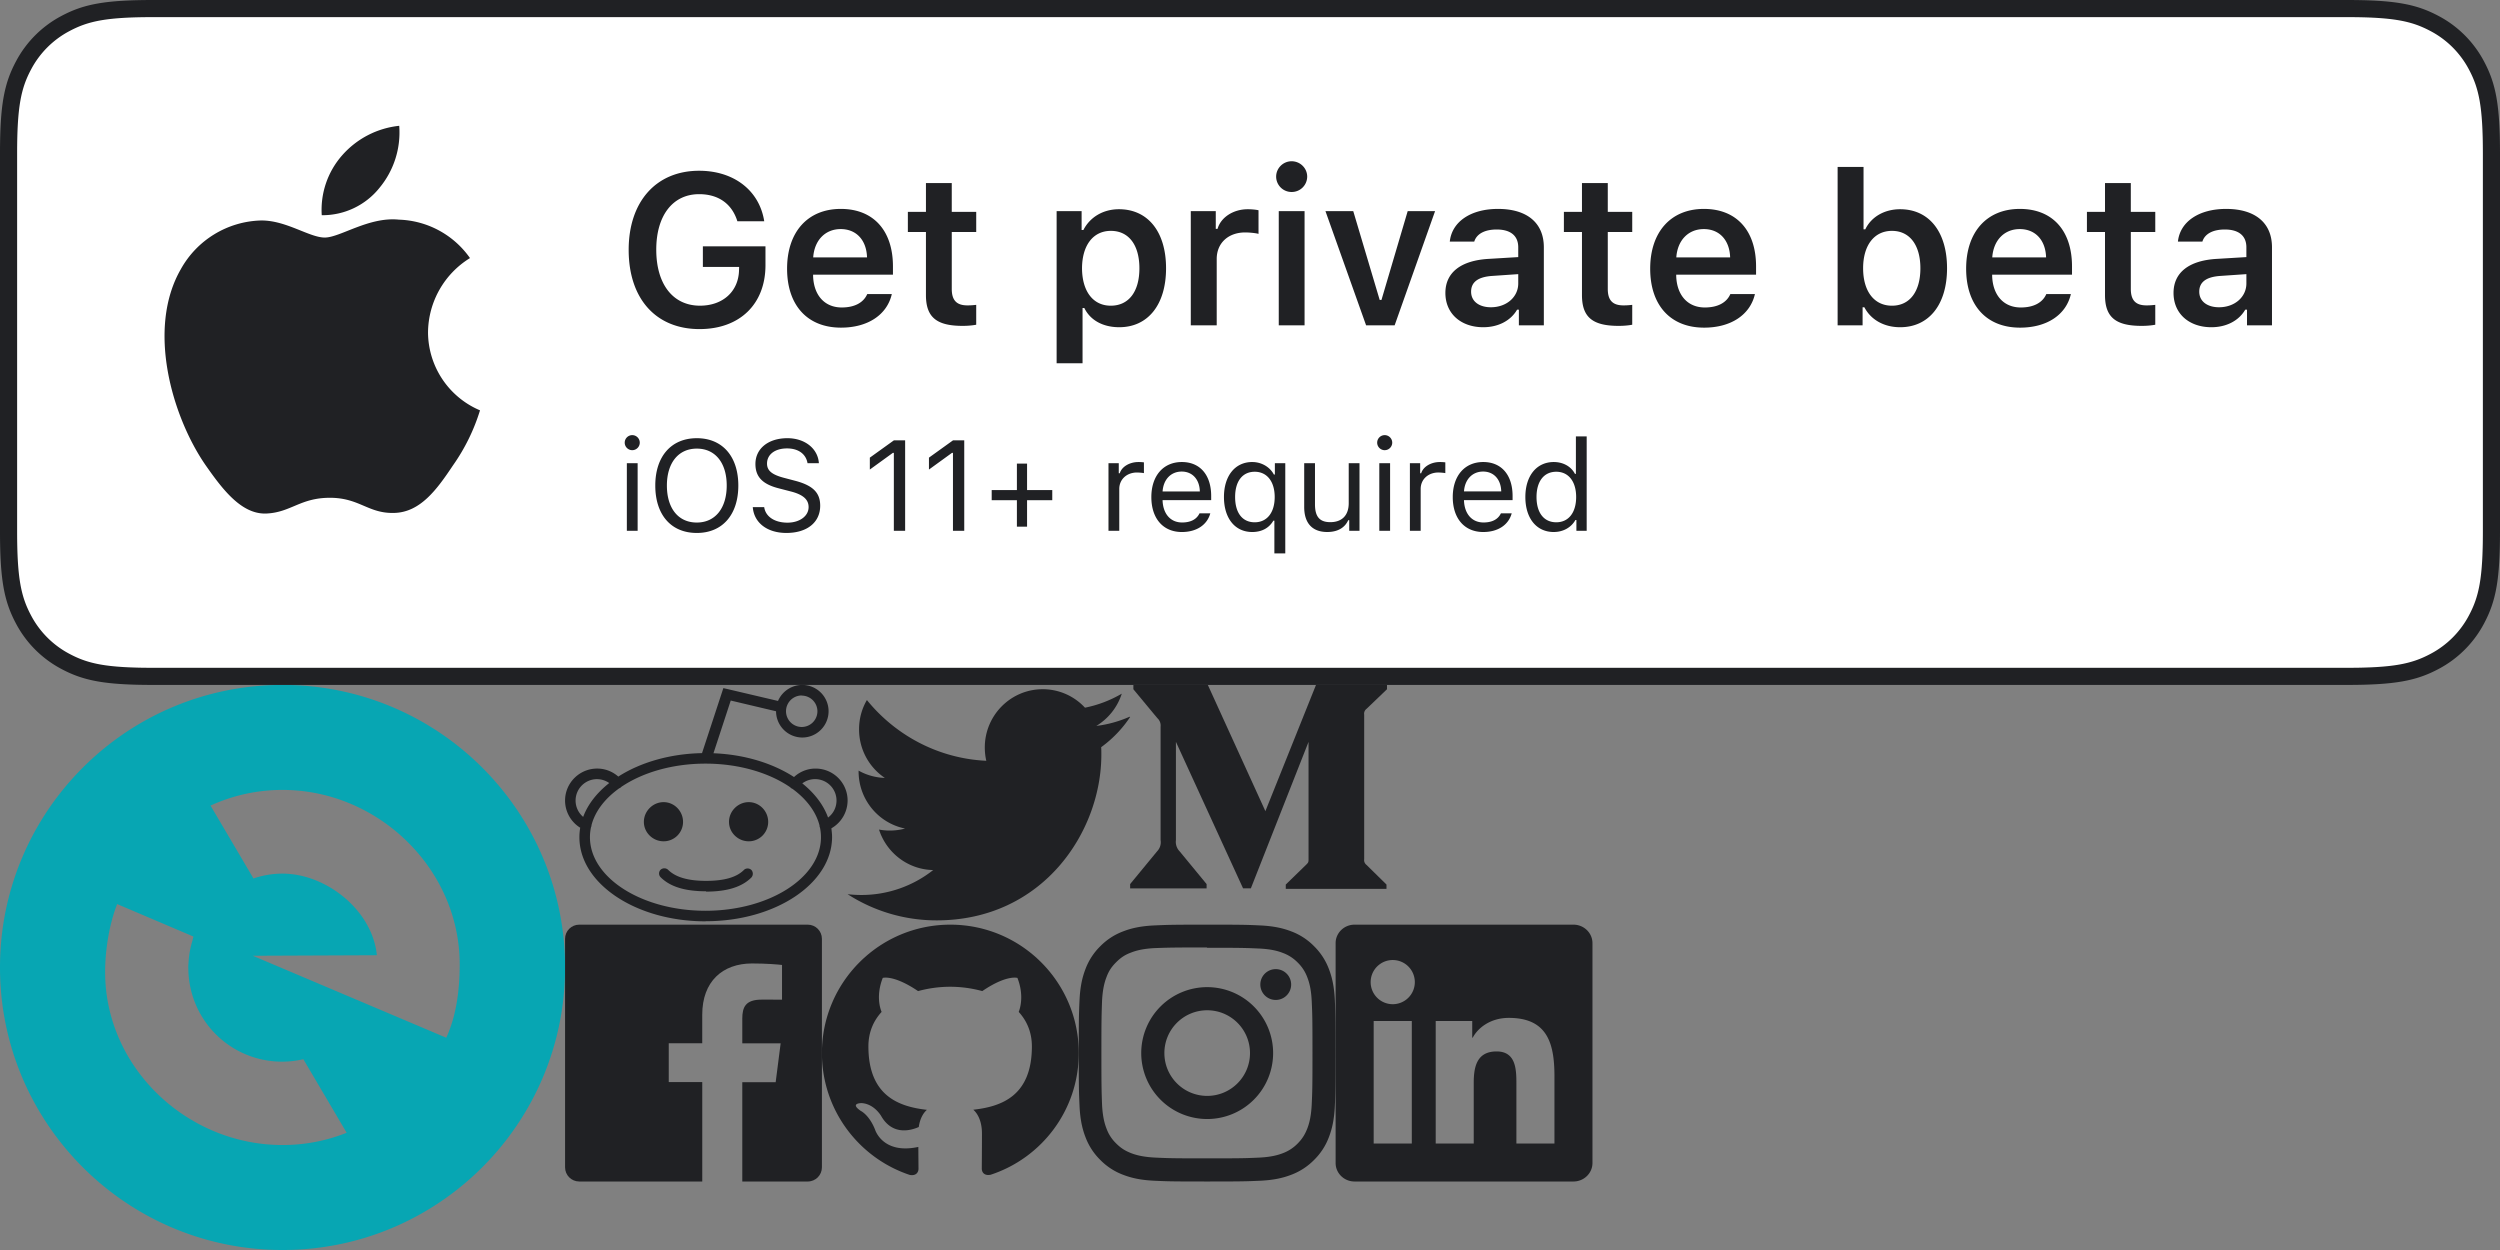<?xml version="1.0" encoding="UTF-8"?><svg width="292" height="146" viewBox="0 0 292 146" xmlns="http://www.w3.org/2000/svg" xmlns:xlink="http://www.w3.org/1999/xlink"><rect x="0" y="0" width="292" height="146" fill="#808080" stroke="none"/><svg width="66" height="66" viewBox="0 0 66 66" id="svg--MEWlogo" y="80" xmlns="http://www.w3.org/2000/svg"><path d="M33 0C14.774 0 0 14.775 0 33s14.775 33 33 33 33-14.775 33-33S51.227 0 33 0zm0 53.74c-11.156 0-20.721-9.044-20.721-20.203 0-2.62.498-5.644 1.406-7.94l8.902 3.791c-.03.124-.066.288-.107.47a10.899 10.899 0 00-.466 2.675c-.02.18-.026.36-.02.541 0 .042.005.083.007.124A10.935 10.935 0 0035.43 43.714l5.06 8.592A20.146 20.146 0 0133 53.74zm19.124-12.532l-22.598-9.575 14.493-.063c-.52-5.257-5.923-9.53-11.018-9.53a10.405 10.405 0 00-3.396.566l-5.015-8.514a20.126 20.126 0 018.412-1.829c11.156 0 20.69 9.211 20.69 20.367-.002 3.01-.39 6.012-1.57 8.578h.002z" fill="#07A6B3" fill-rule="nonzero"/></svg><svg width="292" height="80" viewBox="0 0 292 80" id="svg--betaButton" xmlns="http://www.w3.org/2000/svg"><g fill="none" fill-rule="evenodd"><path d="M17.947 1c-5.539 0-7.885.453-10.313 1.752a11.721 11.721 0 00-4.882 4.882C1.453 10.062 1 12.408 1 17.947v44.106c0 5.539.453 7.885 1.752 10.313a11.721 11.721 0 004.882 4.882C10.062 78.547 12.408 79 17.947 79h256.106c5.539 0 7.885-.453 10.313-1.752a11.721 11.721 0 004.882-4.882c1.299-2.428 1.752-4.774 1.752-10.313V17.947c0-5.539-.453-7.885-1.752-10.313a11.721 11.721 0 00-4.882-4.882C281.938 1.453 279.592 1 274.053 1H17.947z" stroke="#202124" stroke-width="2" fill="#FFF"/><path d="M49.993 38.779a9.946 9.946 0 006.072 9.15 22.799 22.799 0 01-3.158 6.43c-1.86 2.783-3.81 5.502-6.906 5.552-3.008.07-4.019-1.77-7.469-1.77-3.482 0-4.56 1.72-7.444 1.84-2.948.109-5.201-2.97-7.129-5.727-3.853-5.629-6.853-15.864-2.83-22.828a11.055 11.055 0 019.302-5.673c2.95-.06 5.69 1.993 7.505 1.993 1.78 0 5.165-2.457 8.658-2.09a10.536 10.536 0 018.3 4.487 10.292 10.292 0 00-4.9 8.636zm-5.68-16.825a8.525 8.525 0 01-6.733 3.182 9.643 9.643 0 012.38-6.99 10.31 10.31 0 016.67-3.452c.202 2.63-.63 5.233-2.318 7.26z" fill="#202124"/><path d="M89.407 30.969V28.77h-7.312v2.405h4.236l-.012.366c-.049 2.49-1.88 4.163-4.566 4.163-3.137 0-5.102-2.49-5.102-6.543 0-3.992 1.929-6.482 5.005-6.482 2.258 0 3.833 1.123 4.468 3.162h3.137c-.562-3.59-3.54-5.896-7.605-5.896-5.017 0-8.228 3.6-8.228 9.24 0 5.701 3.174 9.253 8.277 9.253 4.7 0 7.702-2.917 7.702-7.47zm11.886 3.381c-.44 1.001-1.477 1.563-2.978 1.563-1.99 0-3.272-1.416-3.345-3.675v-.158h9.326v-.965c0-4.187-2.282-6.714-6.091-6.714-3.87 0-6.274 2.698-6.274 6.983 0 4.272 2.368 6.885 6.298 6.885 3.15 0 5.384-1.514 5.933-3.919h-2.869zm-3.1-7.593c1.819 0 3.015 1.282 3.076 3.308h-6.287c.135-2.002 1.404-3.308 3.21-3.308zm9.957-5.37v3.356h-2.112V27.1h2.112v7.361c0 2.576 1.22 3.601 4.285 3.601.586 0 1.147-.049 1.587-.134v-2.32l-.396.038a7.486 7.486 0 01-.63.023c-1.27 0-1.83-.598-1.83-1.928V27.1h2.856v-2.357h-2.857v-3.357h-3.015zm22.54 3.051c-1.832 0-3.382.916-4.15 2.43h-.208v-2.21h-2.918V42.43h3.028v-6.457h.207c.684 1.416 2.16 2.246 4.077 2.246 3.37 0 5.469-2.65 5.469-6.885 0-4.273-2.124-6.897-5.505-6.897zm-.953 11.267c-2.063 0-3.344-1.672-3.357-4.37.013-2.698 1.307-4.37 3.37-4.37 2.075 0 3.332 1.636 3.332 4.37s-1.245 4.37-3.345 4.37zM139.084 38h3.028v-7.751c0-1.88 1.367-3.101 3.332-3.101l.304.008c.483.023 1.057.093 1.247.163V24.56c-.281-.073-.818-.122-1.258-.122-1.72 0-3.161.977-3.528 2.295h-.207v-2.075h-2.918V38zm11.777-15.576a1.803 1.803 0 001.819-1.795c0-.988-.818-1.794-1.82-1.794-.988 0-1.806.806-1.806 1.794a1.8 1.8 0 001.807 1.795zM149.359 38h3.015V24.658h-3.015V38zm18.258-13.342h-3.198l-3.064 10.376h-.207l-3.089-10.376h-3.247L159.561 38h3.332l4.724-13.342zm5.624 13.562c1.746 0 3.21-.757 3.955-2.051h.208V38h2.917v-9.119c0-2.82-1.928-4.48-5.358-4.48-3.174 0-5.384 1.49-5.628 3.821h2.857c.28-.915 1.233-1.416 2.624-1.416 1.636 0 2.515.745 2.515 2.075v1.148l-3.443.207c-3.247.183-5.066 1.587-5.066 3.98 0 2.441 1.844 4.004 4.42 4.004zm.892-2.332c-1.343 0-2.308-.671-2.308-1.819 0-1.11.794-1.733 2.49-1.843l3.016-.207v1.086c0 1.587-1.367 2.783-3.198 2.783zm10.64-14.502v3.357h-2.111V27.1h2.112v7.361c0 2.576 1.22 3.601 4.284 3.601.586 0 1.148-.049 1.587-.134v-2.32l-.396.038a7.486 7.486 0 01-.63.023c-1.269 0-1.83-.598-1.83-1.928V27.1h2.856v-2.357h-2.856v-3.357h-3.015zm17.331 12.964c-.44 1.001-1.477 1.563-2.979 1.563-1.99 0-3.271-1.416-3.344-3.675v-.158h9.326v-.965c0-4.187-2.283-6.714-6.091-6.714-3.87 0-6.275 2.698-6.275 6.983 0 4.272 2.368 6.885 6.299 6.885 3.15 0 5.383-1.514 5.933-3.919h-2.869zm-3.1-7.593c1.818 0 3.015 1.282 3.076 3.308h-6.287c.134-2.002 1.404-3.308 3.21-3.308zm22.93 11.463c3.369 0 5.48-2.65 5.48-6.885 0-4.26-2.1-6.897-5.48-6.897-1.832 0-3.37.891-4.066 2.344h-.207v-7.288h-3.027V38h2.917v-2.112h.208c.756 1.465 2.307 2.332 4.174 2.332zm-.953-11.255c2.063 0 3.32 1.648 3.32 4.37 0 2.722-1.245 4.37-3.32 4.37-2.075 0-3.369-1.672-3.369-4.37 0-2.698 1.306-4.37 3.37-4.37zm18.027 7.385c-.44 1.001-1.478 1.563-2.979 1.563-1.99 0-3.271-1.416-3.345-3.675v-.158h9.326v-.965c0-4.187-2.282-6.714-6.09-6.714-3.87 0-6.275 2.698-6.275 6.983 0 4.272 2.368 6.885 6.299 6.885 3.149 0 5.383-1.514 5.932-3.919h-2.868zm-3.101-7.593c1.819 0 3.015 1.282 3.076 3.308h-6.287c.135-2.002 1.404-3.308 3.21-3.308zm9.957-5.37v3.356h-2.111V27.1h2.111v7.361c0 2.576 1.221 3.601 4.285 3.601.586 0 1.147-.049 1.587-.134v-2.32l-.396.038a7.486 7.486 0 01-.63.023c-1.269 0-1.83-.598-1.83-1.928V27.1h2.856v-2.357h-2.857v-3.357h-3.015zm12.424 16.833c1.745 0 3.21-.757 3.955-2.051h.207V38h2.918v-9.119c0-2.82-1.929-4.48-5.36-4.48-3.173 0-5.383 1.49-5.627 3.821h2.857c.28-.915 1.233-1.416 2.624-1.416 1.636 0 2.515.745 2.515 2.075v1.148l-3.442.207c-3.248.183-5.066 1.587-5.066 3.98 0 2.441 1.843 4.004 4.419 4.004zm.89-2.332c-1.342 0-2.306-.671-2.306-1.819 0-1.11.793-1.733 2.49-1.843l3.015-.207v1.086c0 1.587-1.367 2.783-3.198 2.783zM73.846 52.581a.881.881 0 00.879-.879.881.881 0 00-.88-.879.881.881 0 00-.878.88c0 .483.395.878.879.878zM73.216 62h1.26v-7.896h-1.26V62zm8.172-10.818c-2.989 0-4.85 2.131-4.85 5.53 0 3.384 1.817 5.537 4.85 5.537 3.017 0 4.848-2.16 4.848-5.537 0-3.391-1.846-5.53-4.848-5.53zm0 1.216c2.16 0 3.493 1.67 3.493 4.314 0 2.622-1.325 4.321-3.493 4.321-2.198 0-3.494-1.699-3.494-4.321 0-2.644 1.34-4.314 3.494-4.314zm6.538 6.84c.14 1.825 1.685 3.011 3.926 3.011 2.417 0 3.947-1.238 3.947-3.179 0-1.495-.815-2.338-2.83-2.89l-1.344-.354c-1.458-.374-2.036-.85-2.036-1.678 0-1.069.93-1.772 2.336-1.772 1.318 0 2.212.645 2.395 1.728h1.326c-.11-1.706-1.634-2.922-3.677-2.922-2.234 0-3.735 1.216-3.735 3.01 0 1.502.827 2.366 2.739 2.85l1.355.351c1.457.366 2.117.938 2.117 1.838 0 1.048-1.048 1.817-2.469 1.817-1.501 0-2.556-.703-2.717-1.81h-1.333zM104.401 62h1.319V51.431h-1.311l-2.813 2.022v1.391l2.688-1.948h.117V62zm6.905 0h1.318V51.431h-1.31l-2.813 2.022v1.391l2.688-1.948h.117V62zm8.655-3.574h2.944v-1.187h-2.944v-3.09h-1.187v3.09h-2.944v1.187h2.944v3.09h1.187v-3.09zm9.51 3.574h1.26v-4.893c0-1.113.871-1.919 2.072-1.919l.217.008c.238.014.512.044.59.066v-1.26a5.41 5.41 0 00-.63-.037c-1.048 0-1.956.542-2.19 1.311h-.118v-1.172h-1.201V62zm10.633-2.043c-.33.695-1.018 1.069-2.037 1.069-1.34 0-2.211-.989-2.277-2.549v-.059h5.676v-.483c0-2.454-1.297-3.97-3.428-3.97-2.168 0-3.56 1.612-3.56 4.095 0 2.497 1.37 4.08 3.56 4.08 1.729 0 2.96-.836 3.325-2.183h-1.26zm-2.08-4.878c1.252 0 2.087.922 2.116 2.321h-4.35c.095-1.399.974-2.321 2.233-2.321zm8.237-1.114c-2 0-3.303 1.612-3.303 4.087 0 2.49 1.289 4.087 3.303 4.087 1.113 0 1.963-.461 2.468-1.326h.118v3.824h1.274V54.104h-1.216v1.319h-.117c-.469-.886-1.45-1.458-2.527-1.458zm.286 7.039c-1.436 0-2.285-1.099-2.285-2.952 0-1.845.857-2.951 2.292-2.951 1.428 0 2.33 1.142 2.33 2.951 0 1.817-.894 2.952-2.337 2.952zm12.244-6.9h-1.26v4.673c0 1.385-.762 2.212-2.153 2.212-1.26 0-1.787-.659-1.787-2.08v-4.805h-1.26v5.113c0 1.867.923 2.922 2.695 2.922 1.209 0 2.05-.498 2.446-1.377h.118V62h1.2v-7.896zm2.942-1.523a.881.881 0 00.879-.879.881.881 0 00-.879-.879.881.881 0 00-.879.88c0 .483.396.878.879.878zm-.63 9.419h1.26v-7.896h-1.26V62zm3.572 0h1.26v-4.893c0-1.113.872-1.919 2.073-1.919l.216.008c.238.014.512.044.59.066v-1.26a5.41 5.41 0 00-.63-.037c-1.048 0-1.956.542-2.19 1.311h-.118v-1.172h-1.2V62zm10.633-2.043c-.33.695-1.018 1.069-2.036 1.069-1.34 0-2.212-.989-2.278-2.549v-.059h5.676v-.483c0-2.454-1.296-3.97-3.428-3.97-2.168 0-3.56 1.612-3.56 4.095 0 2.497 1.37 4.08 3.56 4.08 1.729 0 2.96-.836 3.326-2.183h-1.26zm-2.08-4.878c1.252 0 2.087.922 2.116 2.321h-4.35c.095-1.399.974-2.321 2.234-2.321zm8.252 7.06c1.091 0 2.029-.52 2.527-1.399h.117V62h1.201V50.97h-1.26v4.38h-.11c-.446-.865-1.376-1.385-2.475-1.385-2.007 0-3.318 1.612-3.318 4.087 0 2.483 1.297 4.087 3.318 4.087zm.293-7.038c1.428 0 2.322 1.142 2.322 2.951 0 1.824-.886 2.952-2.322 2.952-1.443 0-2.307-1.106-2.307-2.952 0-1.838.871-2.951 2.307-2.951z" fill="#202124" fill-rule="nonzero"/></g></svg><svg width="30" height="30" viewBox="0 0 30 30" id="svg--facebook" x="66" y="108" xmlns="http://www.w3.org/2000/svg"><path d="M28.345 0H1.655C.741 0 0 .741 0 1.655v26.69C0 29.26.741 30 1.655 30h14.368V18.383H12.11v-4.527h3.912v-3.344c0-3.873 2.367-5.98 5.823-5.98 1.656 0 3.08.12 3.495.175v4.05H22.94c-1.875 0-2.24.902-2.24 2.214v2.889h4.48l-.581 4.538H20.7V30h7.644C29.26 30 30 29.26 30 28.345V1.655C30 .741 29.26 0 28.345 0z" fill="#202124" fill-rule="evenodd"/></svg><svg width="30" height="30" viewBox="0 0 30 30" id="svg--github" x="96" y="108" xmlns="http://www.w3.org/2000/svg"><path d="M15 0C6.713 0 0 6.716 0 15c0 6.629 4.298 12.25 10.257 14.231.75.142 1.024-.322 1.024-.721 0-.356-.012-1.3-.019-2.55-4.172.905-5.052-2.012-5.052-2.012-.682-1.732-1.67-2.194-1.67-2.194-1.357-.93.107-.912.107-.912 1.506.106 2.296 1.546 2.296 1.546 1.338 2.293 3.512 1.63 4.37 1.247.135-.97.52-1.631.95-2.006-3.332-.375-6.833-1.665-6.833-7.413 0-1.637.582-2.975 1.544-4.025-.169-.378-.676-1.904.132-3.97 0 0 1.255-.402 4.125 1.538a14.38 14.38 0 013.75-.506 14.38 14.38 0 013.75.506c2.85-1.94 4.105-1.538 4.105-1.538.807 2.066.3 3.592.15 3.97.957 1.05 1.538 2.388 1.538 4.025 0 5.763-3.506 7.031-6.844 7.4.526.45 1.013 1.37 1.013 2.775 0 2.008-.02 3.62-.02 4.108 0 .394.263.862 1.033.712C25.707 27.244 30 21.62 30 15c0-8.284-6.715-15-15-15z" fill="#202124" fill-rule="evenodd"/></svg><svg width="30" height="30" viewBox="0 0 30 30" id="svg--instagram" x="126" y="108" xmlns="http://www.w3.org/2000/svg"><path d="M15 0c-4.075 0-4.584.019-6.184.09C7.22.165 6.131.416 5.175.788a7.347 7.347 0 00-2.658 1.73 7.32 7.32 0 00-1.73 2.657C.417 6.131.164 7.219.09 8.816.015 10.416 0 10.925 0 15s.019 4.584.09 6.184c.075 1.596.326 2.685.697 3.641a7.357 7.357 0 001.73 2.658 7.337 7.337 0 002.658 1.73c.957.37 2.045.623 3.641.697 1.6.075 2.109.09 6.184.09 4.076 0 4.584-.019 6.185-.09 1.595-.075 2.684-.327 3.64-.698a7.372 7.372 0 002.658-1.73 7.32 7.32 0 001.73-2.657c.37-.956.623-2.045.697-3.641.075-1.6.09-2.109.09-6.184s-.02-4.584-.09-6.184c-.075-1.596-.327-2.686-.697-3.641a7.36 7.36 0 00-1.73-2.658 7.314 7.314 0 00-2.658-1.73c-.956-.37-2.045-.623-3.64-.697C19.584.015 19.075 0 15 0zm0 2.7c4.004 0 4.482.02 6.063.089 1.462.068 2.256.311 2.784.518a4.65 4.65 0 011.726 1.12 4.641 4.641 0 011.121 1.727c.204.527.45 1.321.516 2.783.072 1.583.087 2.058.087 6.063s-.018 4.481-.091 6.063c-.077 1.462-.321 2.256-.527 2.783-.28.703-.598 1.2-1.124 1.728a4.682 4.682 0 01-1.724 1.12c-.526.205-1.332.45-2.795.516-1.591.071-2.061.087-6.073.087-4.014 0-4.483-.018-6.074-.092-1.464-.076-2.27-.32-2.795-.526-.712-.28-1.2-.599-1.724-1.124a4.556 4.556 0 01-1.125-1.725c-.206-.525-.449-1.331-.525-2.794-.056-1.575-.076-2.061-.076-6.055 0-3.995.02-4.482.076-6.076.076-1.462.319-2.267.525-2.792.262-.713.599-1.2 1.125-1.727.524-.524 1.012-.861 1.724-1.122.525-.208 1.313-.451 2.776-.526 1.594-.057 2.062-.075 6.074-.075L15 2.7zm0 4.598A7.702 7.702 0 007.297 15 7.702 7.702 0 1015 7.298zM15 20c-2.763 0-5-2.237-5-5s2.237-5 5-5 5 2.237 5 5-2.237 5-5 5zm9.807-13.006a1.8 1.8 0 01-3.6 0 1.8 1.8 0 013.6 0z" fill="#202124" fill-rule="evenodd"/></svg><svg width="30" height="30" viewBox="0 0 30 30" id="svg--linkedin" x="156" y="108" xmlns="http://www.w3.org/2000/svg"><path d="M25.559 25.565h-4.444v-6.961c0-1.66-.032-3.796-2.314-3.796-2.316 0-2.67 1.806-2.67 3.673v7.084H11.69V11.25h4.267v1.951h.057c.595-1.125 2.046-2.312 4.212-2.312 4.501 0 5.334 2.962 5.334 6.819v7.857h-.001zM6.67 9.29A2.578 2.578 0 014.092 6.71 2.58 2.58 0 116.67 9.291zm2.227 16.274H4.445V11.25h4.453v14.315zM27.781 0H2.214C.99 0 0 .968 0 2.161V27.84C0 29.034.99 30 2.214 30h25.563C29 30 30 29.034 30 27.839V2.16C30 .967 29 0 27.777 0h.004z" fill="#202124" fill-rule="evenodd"/></svg><svg width="30" height="24" viewBox="0 0 30 24" id="svg--medium" x="132" y="80" xmlns="http://www.w3.org/2000/svg"><path d="M3.558 4.859a1.158 1.158 0 00-.38-.98L.378.504V0h8.697l6.723 14.744L21.708 0H30v.504L27.604 2.8a.702.702 0 00-.267.673v16.875a.702.702 0 00.267.67l2.338 2.297v.504H18.178v-.504l2.421-2.353c.239-.237.239-.307.239-.672V6.651L14.1 23.761h-.909L5.348 6.651V18.12c-.065.482.094.967.433 1.316l3.15 3.825v.503H0v-.504l3.15-3.825c.338-.348.487-.838.408-1.315V4.859z" fill="#202124" fill-rule="evenodd"/></svg><svg width="33" height="28" viewBox="0 0 33 28" id="svg--reddit" x="66" y="80" xmlns="http://www.w3.org/2000/svg"><path d="M3.03 16.622c-.083.38-.124.77-.124 1.164 0 4.734 6.052 8.592 13.493 8.592 7.439 0 13.491-3.855 13.491-8.592 0-.376-.04-.75-.114-1.112l-.019-.044a.604.604 0 01-.04-.227c-.416-1.616-1.537-3.081-3.157-4.266a.576.576 0 01-.173-.097c-.036-.027-.062-.057-.092-.088-2.465-1.696-5.99-2.76-9.894-2.76-3.872 0-7.362 1.043-9.826 2.71a.537.537 0 01-.246.17C4.67 13.257 3.52 14.735 3.09 16.366c0 .08-.017.157-.049.235l-.012.02zm13.437 7.48c-2.466 0-4.203-.534-5.31-1.645a.617.617 0 010-.869.645.645 0 01.873 0c.866.865 2.316 1.297 4.437 1.297 2.121 0 3.562-.413 4.427-1.278.226-.225.619-.225.865 0a.664.664 0 010 .887c-1.113 1.111-2.84 1.647-5.31 1.647l.018-.038zM11.51 13.69c-1.258 0-2.306 1.052-2.306 2.306 0 1.251 1.048 2.269 2.306 2.269a2.268 2.268 0 002.269-2.269c0-1.254-1.015-2.306-2.27-2.306zm9.944 0c-1.257 0-2.307 1.052-2.307 2.306 0 1.251 1.05 2.269 2.307 2.269a2.268 2.268 0 002.27-2.269c0-1.254-1.015-2.306-2.27-2.306zm6.254-2.193c1.425 1.146 2.475 2.504 3.009 3.993.62-.462.988-1.188.988-1.992a2.5 2.5 0 00-3.997-1.998v-.003zm-23.98-.493a2.502 2.502 0 00-2.5 2.5c0 .746.33 1.44.887 1.91.55-1.484 1.611-2.824 3.042-3.955a2.501 2.501 0 00-1.428-.453v-.002h-.001zM16.4 27.612c-8.121 0-14.726-4.407-14.726-9.82 0-.378.032-.748.095-1.113A3.743 3.743 0 010 13.498c0-2.057 1.688-3.73 3.747-3.73.927 0 1.791.338 2.47.937 2.552-1.637 5.992-2.668 9.779-2.739L18.488.371l.555.13s.022 0 .022.004l5.807 1.365A3.092 3.092 0 0127.71 0a3.076 3.076 0 013.068 3.072 3.075 3.075 0 01-3.068 3.071 3.074 3.074 0 01-3.066-3.066L19.35 1.823 17.332 7.98c3.644.144 6.94 1.174 9.41 2.779a3.663 3.663 0 012.522-.989A3.734 3.734 0 0133 13.496a3.758 3.758 0 01-1.894 3.252c.038.35.08.68.08 1.03-.02 5.415-6.607 9.821-14.739 9.821l-.046.013zM27.647 1.23a1.841 1.841 0 100 3.682 1.836 1.836 0 001.828-1.835 1.84 1.84 0 00-1.852-1.83l.024-.017z" fill="#202124" fill-rule="evenodd"/></svg><svg width="33" height="28" viewBox="0 0 33 28" id="svg--twitter" x="99" y="80" xmlns="http://www.w3.org/2000/svg"><path d="M32.935 3.715a13.679 13.679 0 01-3.884 1.073 6.854 6.854 0 002.974-3.769 13.916 13.916 0 01-4.3 1.639A6.716 6.716 0 0022.789.5c-3.735 0-6.764 3.05-6.764 6.806 0 .54.061 1.059.174 1.555C10.575 8.594 5.59 5.876 2.255 1.766c-.587 1-.916 2.161-.916 3.426a6.823 6.823 0 003.009 5.67 6.71 6.71 0 01-3.064-.853v.084c0 3.301 2.328 6.054 5.426 6.681a6.82 6.82 0 01-3.042.118c.868 2.703 3.362 4.674 6.33 4.73a13.51 13.51 0 01-8.39 2.913c-.536 0-1.07-.032-1.608-.092A19.15 19.15 0 0010.39 27.5c12.45 0 19.248-10.375 19.248-19.358 0-.29 0-.582-.02-.872A13.712 13.712 0 0033 3.743l-.065-.028z" fill="#202124" fill-rule="evenodd"/></svg></svg>